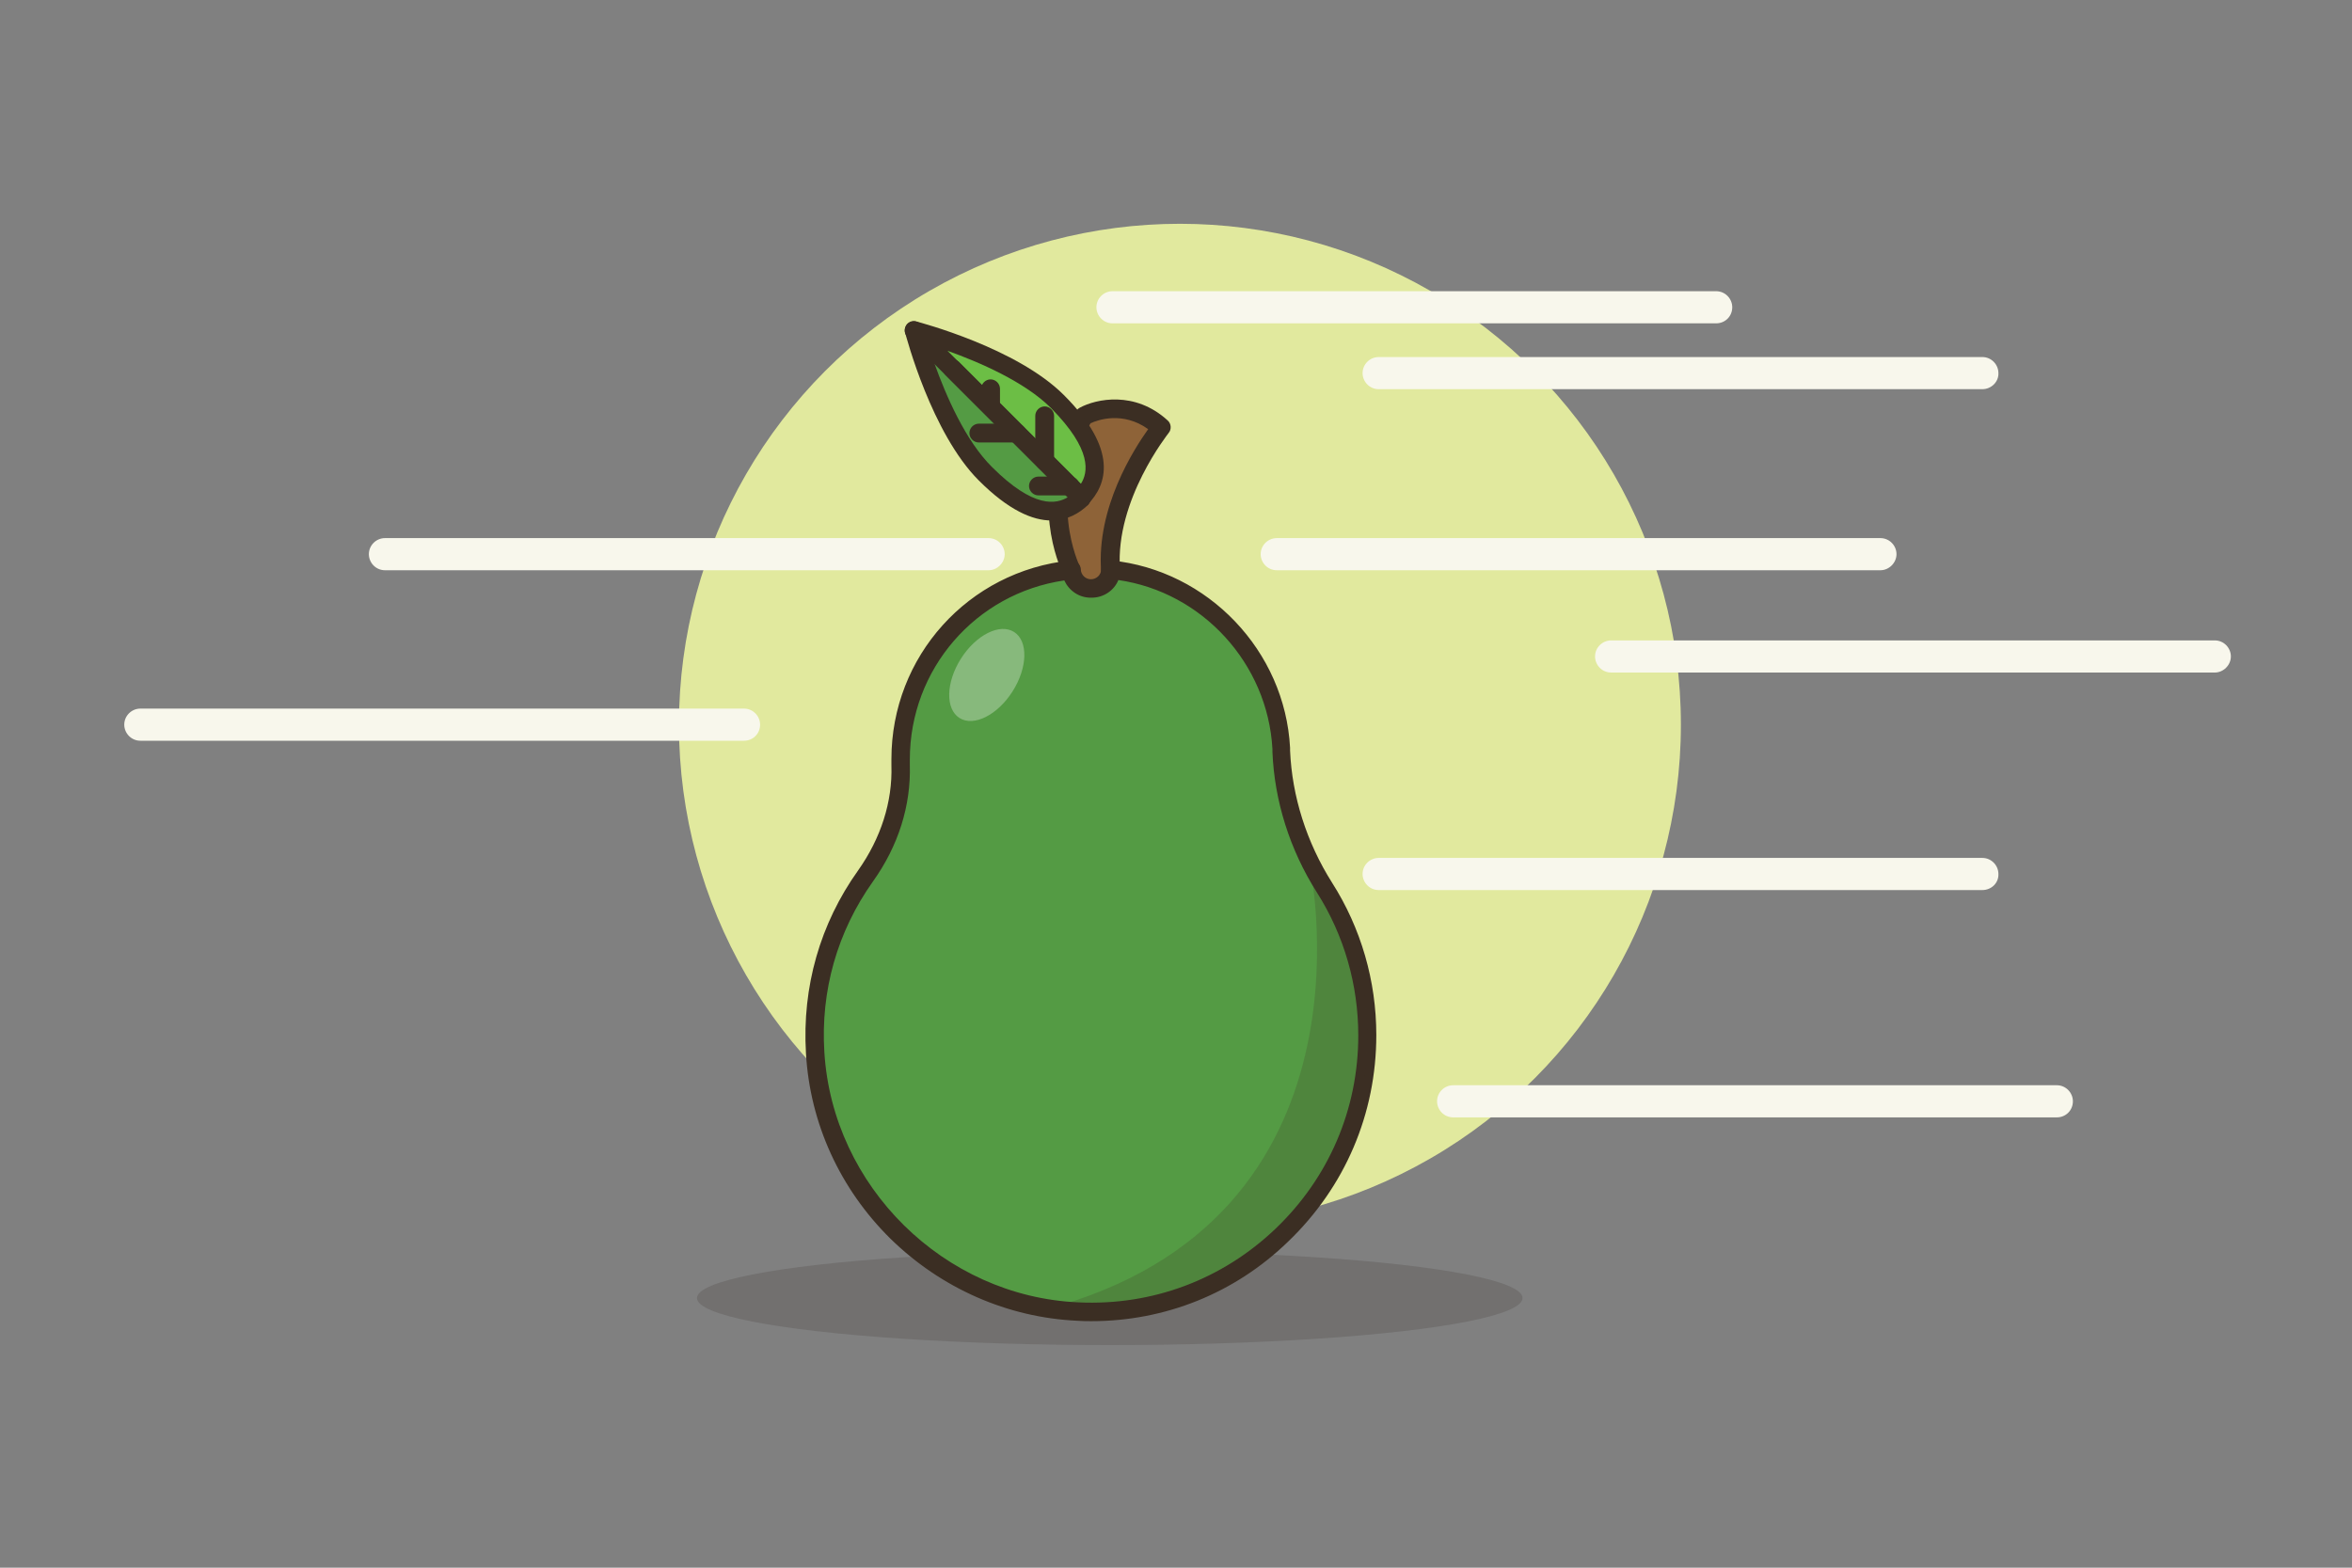 <?xml version="1.0" encoding="utf-8"?>
<!-- Generator: Adobe Illustrator 19.0.0, SVG Export Plug-In . SVG Version: 6.00 Build 0)  -->
<svg version="1.1" id="Layer_1" xmlns="http://www.w3.org/2000/svg" xmlns:xlink="http://www.w3.org/1999/xlink" x="0px" y="0px"
	 viewBox="0 0 600 400" style="enable-background:new 0 0 600 400;" xml:space="preserve">
<rect x="0" y="0" width="600" height="400" fill="#808080" stroke="none"/>
<style type="text/css">
	.st0{fill:#E1E99E;}
	.st1{opacity:0.15;}
	.st2{fill:#20140F;}
	.st3{fill:#8E6338;}
	.st4{fill:#3B2E23;}
	.st5{fill:#549B44;}
	.st6{opacity:0.3;}
	.st7{fill:#FFFFFF;}
	.st8{opacity:0.2;}
	.st9{fill:#6CBE45;}
	.st10{fill:#F8F7EC;}
</style>
<g>
	<g>
		<circle class="st0" cx="301" cy="184.9" r="127.8"/>
	</g>
	<g>
		<g class="st1">
			<ellipse class="st2" cx="283.1" cy="331.2" rx="105.3" ry="12"/>
		</g>
		<g>
			<g>
				<g>
					<path class="st3" d="M273.3,145.5c0,0-9.6-19,3.2-39.3c0,0,10.3-5.7,19.7,2.9c0,0-14.3,17.5-12.9,36.4l1.4,18.1l-13.8,0.6
						L273.3,145.5z"/>
					<path class="st4" d="M270.9,166.5c-0.7,0-1.3-0.3-1.7-0.8c-0.5-0.5-0.7-1.2-0.6-1.9l2.3-18c-1.7-3.8-8.5-21.7,3.7-41
						c0.2-0.3,0.5-0.6,0.9-0.8c4.1-2.2,14-4.4,22.4,3.3c0.9,0.8,1,2.3,0.2,3.2c-0.1,0.2-13.6,17-12.4,34.7l1.4,18.1
						c0,0.6-0.2,1.3-0.6,1.8c-0.4,0.5-1,0.8-1.7,0.8l-13.8,0.6C271,166.5,270.9,166.5,270.9,166.5z M278.2,108
						c-11.4,18.8-2.8,36.3-2.8,36.4c0.2,0.4,0.3,0.9,0.2,1.4l-2.1,15.9l8.6-0.4l-1.2-15.6c-1.2-16.2,8.3-31,12-36.2
						C286.5,104.9,280.1,107.1,278.2,108z"/>
				</g>
				<g>
					<g>
						<path class="st5" d="M337.9,226.6c-6.6-10.5-10.6-22.4-11.1-34.9c0-0.2,0-0.5,0-0.7c-1.3-23.7-20-43.2-43.5-45.6
							c-0.1,2.7-2.3,4.8-5,4.8c-2.7,0-4.9-2.1-5-4.8c-24.5,2.5-43.6,23.2-43.6,48.3c0,0.5,0,1,0,1.5c0.3,10.1-3.1,20-8.9,28.2
							c-9,12.6-13.9,28.3-12.9,45.1c2.1,35.7,31.3,64.4,67,66.1c40.4,1.9,73.8-30.4,73.8-70.4C348.8,250.4,344.8,237.5,337.9,226.6z
							"/>
						<path class="st4" d="M278.4,337.1c-1.2,0-2.3,0-3.5-0.1c-17.9-0.8-34.8-8.3-47.7-20.9c-12.9-12.7-20.6-29.5-21.6-47.4
							c-1-16.9,3.6-33,13.3-46.6c5.8-8.2,8.8-17.5,8.5-26.8c0-0.5,0-1,0-1.6c0-26.2,19.6-48,45.7-50.7c0.6-0.1,1.3,0.1,1.8,0.6
							c0.5,0.4,0.8,1,0.8,1.7c0.1,1.4,1.2,2.5,2.6,2.5c1.4,0,2.6-1.1,2.6-2.5c0-0.6,0.3-1.3,0.8-1.7c0.5-0.4,1.1-0.6,1.8-0.6
							c24.7,2.5,44.3,23.1,45.6,47.8l0,0.7c0.5,11.7,4.2,23.4,10.7,33.7l0,0c7.4,11.6,11.3,25.1,11.3,38.9c0,20.1-8,38.8-22.5,52.7
							C315,330,297.2,337.1,278.4,337.1z M271.5,148.1c-22.6,3.3-39.4,22.6-39.4,45.7c0,0.5,0,0.9,0,1.4c0.3,10.3-2.9,20.6-9.4,29.7
							c-9.1,12.8-13.4,27.9-12.4,43.6c2.1,34.2,30.5,62.3,64.8,63.8c18.8,0.9,36.7-5.8,50.3-18.8c13.6-13,21.1-30.5,21.1-49.3
							c0-12.9-3.6-25.5-10.5-36.4c-7-11-10.9-23.5-11.4-36l0-0.7c-1.2-21.8-17.9-40-39.3-43.1c-1.1,2.7-3.8,4.5-6.8,4.5
							C275.3,152.6,272.7,150.7,271.5,148.1z"/>
					</g>
				</g>
			</g>
			<g class="st6">
				
					<ellipse transform="matrix(-0.844 -0.536 0.536 -0.844 371.864 452.471)" class="st7" cx="251.7" cy="172.2" rx="7.8" ry="13"/>
			</g>
			<g class="st8">
				<g>
					<path class="st4" d="M337.9,226.6c-1.5-2.3-2.8-4.7-4-7.1l0,0c0,0,19.9,88.7-63.3,113.5l-0.6,1.2c1.6,0.2,3.3,0.3,5,0.4
						c40.4,1.9,73.8-30.4,73.8-70.4C348.8,250.4,344.8,237.5,337.9,226.6z"/>
				</g>
			</g>
			<g>
				<g>
					<g>
						<path class="st5" d="M251.4,120.9c11.8,11.8,19.4,11.2,24.5,6.1l-42.7-42.7C233.2,84.3,239.6,109.1,251.4,120.9z"/>
						<path class="st4" d="M268.2,132.8c-4.8,0-10.9-2.6-18.5-10.2c-12.1-12.1-18.5-36.7-18.8-37.7c-0.3-1,0.2-2.1,1.1-2.6
							c0.9-0.5,2.1-0.4,2.9,0.4l42.7,42.7c0.4,0.4,0.7,1,0.7,1.7c0,0.6-0.3,1.2-0.7,1.7C275.3,131,272.2,132.8,268.2,132.8z
							 M238.4,92.8c2.9,8.1,7.9,19.7,14.7,26.4c10.6,10.6,16.4,9.5,19.4,7.6L238.4,92.8z"/>
					</g>
					<g>
						<path class="st9" d="M269.9,102.5c-11.8-11.8-36.7-18.2-36.7-18.2l42.7,42.7C281,121.9,281.7,114.3,269.9,102.5z"/>
						<path class="st4" d="M275.9,129.4c-0.6,0-1.2-0.3-1.7-0.7L231.5,86c-0.8-0.8-0.9-1.9-0.4-2.9c0.5-0.9,1.6-1.4,2.6-1.1
							c1,0.3,25.6,6.7,37.7,18.8l0,0c14,14,11,22.9,6.1,27.9C277.2,129.1,276.6,129.4,275.9,129.4z M241.7,89.5l34,34
							c1.9-2.9,3-8.7-7.6-19.4C261.4,97.4,249.8,92.4,241.7,89.5z"/>
					</g>
				</g>
				<g>
					<path class="st4" d="M275.9,129.4c-0.6,0-1.2-0.2-1.7-0.7l-33-33c-0.9-0.9-0.9-2.4,0-3.4c0.9-0.9,2.4-0.9,3.4,0l33,33
						c0.9,0.9,0.9,2.4,0,3.4C277.1,129.1,276.5,129.4,275.9,129.4z"/>
				</g>
				<g>
					<path class="st4" d="M252.7,106.1c-1.3,0-2.4-1.1-2.4-2.4v-4.5c0-1.3,1.1-2.4,2.4-2.4c1.3,0,2.4,1.1,2.4,2.4v4.5
						C255.1,105.1,254,106.1,252.7,106.1z"/>
				</g>
				<g>
					<path class="st4" d="M259.4,112.9h-9.7c-1.3,0-2.4-1.1-2.4-2.4s1.1-2.4,2.4-2.4h9.7c1.3,0,2.4,1.1,2.4,2.4
						S260.7,112.9,259.4,112.9z"/>
				</g>
				<g>
					<path class="st4" d="M266.5,120c-1.3,0-2.4-1.1-2.4-2.4v-11.5c0-1.3,1.1-2.4,2.4-2.4c1.3,0,2.4,1.1,2.4,2.4v11.5
						C268.9,118.9,267.8,120,266.5,120z"/>
				</g>
				<g>
					<path class="st4" d="M273,126.4h-8.1c-1.3,0-2.4-1.1-2.4-2.4s1.1-2.4,2.4-2.4h8.1c1.3,0,2.4,1.1,2.4,2.4S274.3,126.4,273,126.4
						z"/>
				</g>
			</g>
		</g>
	</g>
</g>
<g>
	<path class="st10" d="M437.8,82.5h-154c-2.3,0-4.1-1.9-4.1-4.1l0,0c0-2.3,1.9-4.1,4.1-4.1h154c2.3,0,4.1,1.9,4.1,4.1l0,0
		C441.9,80.7,440.1,82.5,437.8,82.5z"/>
</g>
<g>
	<path class="st10" d="M505.7,99.3h-154c-2.3,0-4.1-1.9-4.1-4.1l0,0c0-2.3,1.9-4.1,4.1-4.1h154c2.3,0,4.1,1.9,4.1,4.1l0,0
		C509.9,97.4,508,99.3,505.7,99.3z"/>
</g>
<g>
	<path class="st10" d="M189.8,189h-154c-2.3,0-4.1-1.9-4.1-4.1l0,0c0-2.3,1.9-4.1,4.1-4.1h154c2.3,0,4.1,1.9,4.1,4.1l0,0
		C193.9,187.2,192.1,189,189.8,189z"/>
</g>
<g>
	<path class="st10" d="M479.7,145.5h-154c-2.3,0-4.1-1.9-4.1-4.1l0,0c0-2.3,1.9-4.1,4.1-4.1h154c2.3,0,4.1,1.9,4.1,4.1l0,0
		C483.8,143.6,481.9,145.5,479.7,145.5z"/>
</g>
<g>
	<path class="st10" d="M565,171.6h-154c-2.3,0-4.1-1.9-4.1-4.1l0,0c0-2.3,1.9-4.1,4.1-4.1h154c2.3,0,4.1,1.9,4.1,4.1l0,0
		C569.1,169.7,567.2,171.6,565,171.6z"/>
</g>
<g>
	<path class="st10" d="M505.7,227.1h-154c-2.3,0-4.1-1.9-4.1-4.1l0,0c0-2.3,1.9-4.1,4.1-4.1h154c2.3,0,4.1,1.9,4.1,4.1l0,0
		C509.9,225.3,508,227.1,505.7,227.1z"/>
</g>
<g>
	<path class="st10" d="M524.7,285.1h-154c-2.3,0-4.1-1.9-4.1-4.1l0,0c0-2.3,1.9-4.1,4.1-4.1h154c2.3,0,4.1,1.9,4.1,4.1l0,0
		C528.8,283.3,527,285.1,524.7,285.1z"/>
</g>
<g>
	<path class="st10" d="M252.2,145.5h-154c-2.3,0-4.1-1.9-4.1-4.1l0,0c0-2.3,1.9-4.1,4.1-4.1h154c2.3,0,4.1,1.9,4.1,4.1l0,0
		C256.3,143.6,254.4,145.5,252.2,145.5z"/>
</g>
<g id="XMLID_1_">
</g>
<g id="XMLID_2_">
</g>
<g id="XMLID_3_">
</g>
<g id="XMLID_4_">
</g>
<g id="XMLID_5_">
</g>
<g id="XMLID_6_">
</g>
</svg>
